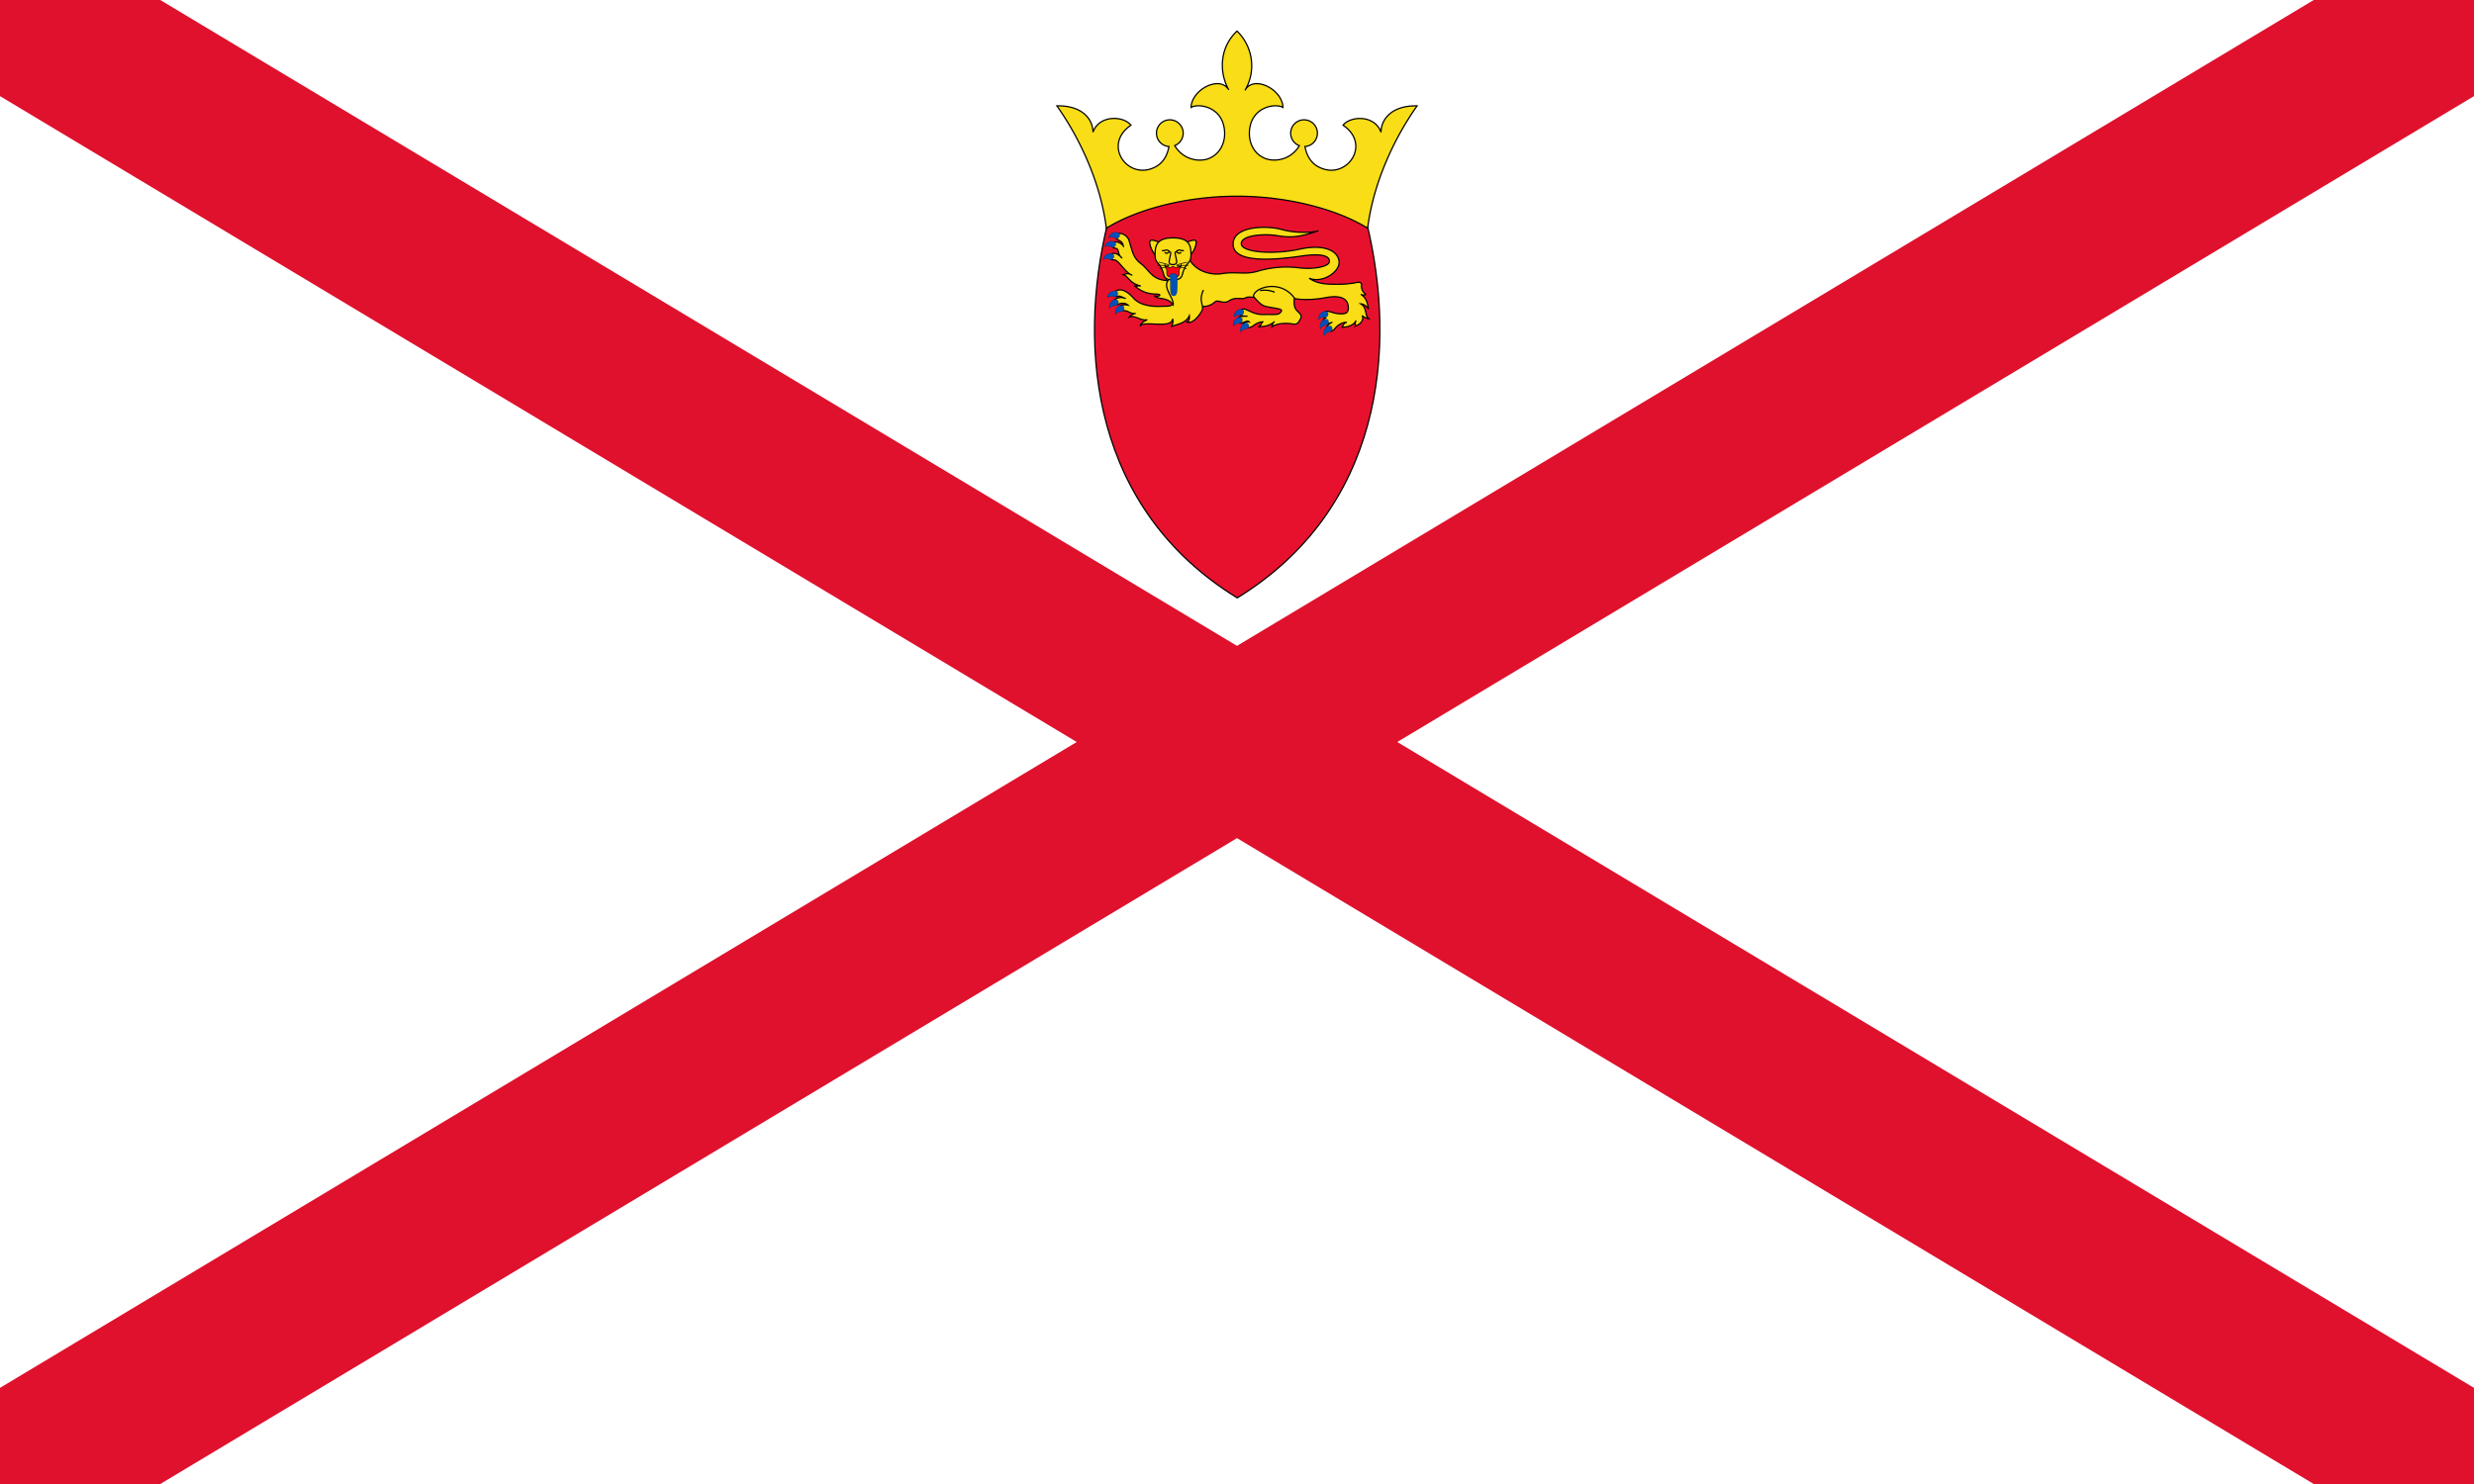 <?xml version="1.0" encoding="UTF-8"?>
<svg xmlns="http://www.w3.org/2000/svg" xmlns:xlink="http://www.w3.org/1999/xlink" width="1000" height="600" viewBox="0 0 30 18">
	<clipPath id="jey_a">
    	<path d="M0 0h30v18H0z"/>
	</clipPath>
    <path fill="#fff" d="M0 0h30v18H0z"/>
    <path d="m0 0 30 18M0 18 30 0" clip-path="url(#jey_a)" stroke="#df112d" stroke-width="2"/>
    <g stroke="#000" stroke-width=".015">
        <path fill="#e8112d" d="M16.57 2.693c.385 1.561.174 3.489-1.567 4.559-1.742-1.07-1.953-2.998-1.568-4.559.41-.373 2.276-.603 3.135 0z"/>
        <path fill="#f9dd16" d="M15 2.38c.638 0 1.233.169 1.584.388.068-.539.312-1.077.6-1.484-.3-.006-.435.154-.438.32-.075-.213-.37-.2-.46-.085.329.222.075.616-.222.535-.14-.038-.213-.135-.24-.277a.162.162 0 1 0-.068-.01.35.35 0 0 1-.384.165c-.156-.044-.222-.185-.222-.31 0-.325.313-.375.407-.319-.006-.219-.35-.394-.457-.213a.585.585 0 0 0-.1-.713c-.213.2-.219.5-.1.713-.106-.181-.45-.006-.457.213.094-.056.407-.006.407.32 0 .124-.066.265-.222.31a.35.35 0 0 1-.383-.167.162.162 0 1 0-.07.011c-.026.142-.1.239-.239.277-.297.081-.55-.313-.222-.535-.09-.116-.385-.128-.46.084-.003-.165-.138-.325-.438-.319.288.407.532.945.6 1.484.351-.22.946-.388 1.584-.388z"/>
        <g id="jey_a">
            <g fill="#f9dd16">
                <path d="M16.324 3.91c-.038.01-.038.06-.058.06.1-.003.148-.031.179-.081-.022.02-.003.058-.01.067.073-.025.108-.088.082-.13.017.024.064.037.08.039-.052-.04-.016-.133-.098-.18.027-.002.08.03.095.066-.013-.083-.025-.136-.093-.182.007.008.046.016.062 0a.11.11 0 0 1-.053-.103c.005-.04-.022-.05-.074-.036a1.2 1.2 0 0 1-.214.018c-.129 0-.241 0-.348-.074.16.067.364-.073.364-.189 0-.128-.158-.233-.477-.163-.32.07-.709.04-.709-.066 0-.107.279-.121.422-.1.143.023.246.037.514-.058-.066.026-.279.033-.448-.015-.169-.048-.584-.048-.587.176-.004.224.442.204.826.147.224-.033.342-.01.342.063 0 .07-.206.099-.364.08a1.226 1.226 0 0 0-.507.041c-.156.046-.264 0-.437.03-.083.014-.286 0-.386-.166-.062.044-.247.136-.278.226-.045.083-.015.165.044.246.074.102-.037.086-.116.09-.108.005-.253-.012-.329-.097-.067-.076-.156-.137-.227-.081-.037.029-.002.067.027.057.029-.011.063.01.094.024a.127.127 0 0 0-.124.014c-.03.026.006.075.041.058.028-.014.084-.023.12.01-.039-.007-.08-.006-.1.016-.02.021-.005.052.038.05.069-.003.086.045.155.035a.107.107 0 0 0-.077.044c.064-.03.135.05.218.032-.032.013-.084.045-.084.07.05-.058.382.043.39-.081a.105.105 0 0 1-.019.097c.042-.026.18-.035.222-.134.004.03-.002.068-.027.077.044.014.102-.019.161-.107.024-.035.03-.058.025-.084a.197.197 0 0 0 .148-.051c.047-.04.099.033.18-.019.08-.051.15-.007.194-.033.044-.026.105.01.153-.02.047-.03.122.014.2-.048.125.045.27.13.626.064.204-.037.268.032.268.125 0 .065-.038.07-.066.072-.113.007-.162-.043-.207-.027-.03.011-.048.06-.005.077-.036.018-.031.052-.013.065.018.013.066.001.098-.014-.041.019-.084.052-.06.088.015.02.052.039.087-.006.035-.046.1-.084.14-.078zM14.063 2.941c-.103-.042-.137-.043-.114.04.01.036.035.087.06.11 0-.035.014-.132.054-.15z"/>
                <path d="M14.384 2.941c.103-.042.138-.043.114.04a.275.275 0 0 1-.06.11c0-.035-.013-.132-.054-.15z"/>
                <path d="M14.224 2.885c.195 0 .22.091.218.205 0 .123-.067.08-.104.239-.015.061-.064.065-.114.065s-.098-.004-.113-.065c-.038-.158-.104-.116-.105-.24 0-.113.024-.204.218-.204z"/>
                <path d="M13.723 3.336c-.05-.03-.082-.01-.102-.004.064.017.067.1.214.138-.033-.01-.052.01-.083-.007.06.047.128.103.272.104.08.001.024.042-.028.019.054.056.162.01.23.112.013-.08-.127-.204-.063-.294-.198-.009-.214-.118-.328-.206-.093-.07-.102-.143-.143-.278-.018-.062-.09-.1-.13-.085-.035.012-.047.043-.017.065.03.023.068.026.076.083-.039-.047-.097-.064-.125-.034-.017.017-.01.058.026.062.06.006.017.064.085.121-.06-.067-.112-.074-.144-.037-.02.022 0 .061.041.057.06-.006.13.145.219.184zM15.32 3.903c-.031.006-.022.057-.064.06.1 0 .152-.023.2-.062-.022.013-.031.046-.033.065.053-.046.18-.05.246-.037.066.013.077-.018.1-.06.025-.043-.008-.067-.041-.1s-.04-.079-.033-.156c-.177-.235-.493-.121-.496-.018.114.132.128.117.224.136.095.018.154.018.09.071-.022.019-.114.01-.186.013-.16.007-.233-.11-.28-.05-.04.05 0 .073.08.07-.055 0-.128-.002-.115.049.02.086.103-.016.135.02-.027-.007-.07.01-.071.036-.002.026.06.06.13.005a.2.2 0 0 1 .114-.042z"/>
                <path d="M15.457 3.545a.303.303 0 0 0-.177-.02M14.593 3.518c-.047.101-.019.151-.012.198M14.09 3.037c.033.017.051-.03.099.02-.013-.015-.03.037-.066.003M14.355 3.037c-.032.017-.05-.03-.098.02.013-.015.03.037.066.003"/>
                <path d="M14.257 3.056c-.011.01-.012-.007-.004.036.016.08.034.117-.03.117-.066 0-.046-.037-.03-.117.008-.043.007-.026-.004-.036"/>
            </g>
            <g fill="#ff0016" stroke-width=".008">
                <path d="M14.224 3.362c.052 0 .082-.001.074-.075-.003-.03.036-.041.022-.089.015.059-.096.053-.096.027 0 .026-.111.032-.097-.027-.013.048.026.06.022.09-.008.073.023.074.075.074zM14.177 3.213l-.126-.035M14.177 3.22l-.14-.002M14.178 3.227l-.12.032M14.27 3.213l.126-.035M14.27 3.22l.141-.002M14.27 3.227l.12.032"/>
            </g>
            <g fill="#0051ba" stroke-width=".002">
                <path d="M13.573 2.837c-.036-.045-.128-.007-.13.05.031-.037.082.016.11.005.018-.008.035-.036.02-.055zM13.526 2.945c-.037-.046-.128-.007-.13.05.03-.037.081.015.109.004.02-.007.036-.036.02-.054zM13.502 3.09c-.041-.042-.128.007-.123.063.026-.04.082.007.108-.007.019-.01.032-.04.015-.056zM13.546 3.538c-.046-.036-.126.022-.116.077.022-.042.083-.002.108-.02.016-.011.026-.043.008-.057zM13.543 3.636c-.054-.02-.113.06-.085.109.007-.047.077-.028.095-.052.013-.016.013-.049-.01-.057zM13.614 3.71c-.055-.021-.114.059-.086.108.007-.047.078-.028.096-.051.012-.017.012-.05-.01-.058zM15.048 3.851c-.055-.02-.114.06-.086.11.007-.048.078-.029.096-.052.012-.017.012-.05-.01-.058zM15.121 3.918c-.056-.014-.105.072-.072.118.002-.048.074-.037.089-.062.01-.018.007-.05-.016-.056zM15.07 3.757c-.051-.03-.122.04-.104.093.016-.045.082-.014.104-.035.015-.014.02-.046 0-.058zM16.09 3.872c-.057-.014-.106.072-.073.118.002-.048.074-.037.09-.062.01-.018.006-.05-.017-.056zM16.091 3.782c-.051-.028-.12.044-.1.096.015-.045.082-.017.103-.038.014-.014.018-.047-.003-.058zM16.131 3.952c-.057-.01-.102.077-.067.122 0-.048.072-.04.086-.066.01-.019.005-.051-.019-.056zM14.228 3.318c.036 0 .05.01.05.075 0 .137-.001.196-.045.196-.045 0-.042-.056-.042-.157 0-.052 0-.079-.01-.074 0-.035.015-.04.047-.04z"/>
            </g>
        </g>
        <use xlink:href="#jey_a" transform="matrix(.9 0 0 .9 1.453 1.671)"/>
        <use xlink:href="#jey_a" transform="matrix(.67 0 0 .75 4.909 3.354)"/>
    </g>
</svg>
